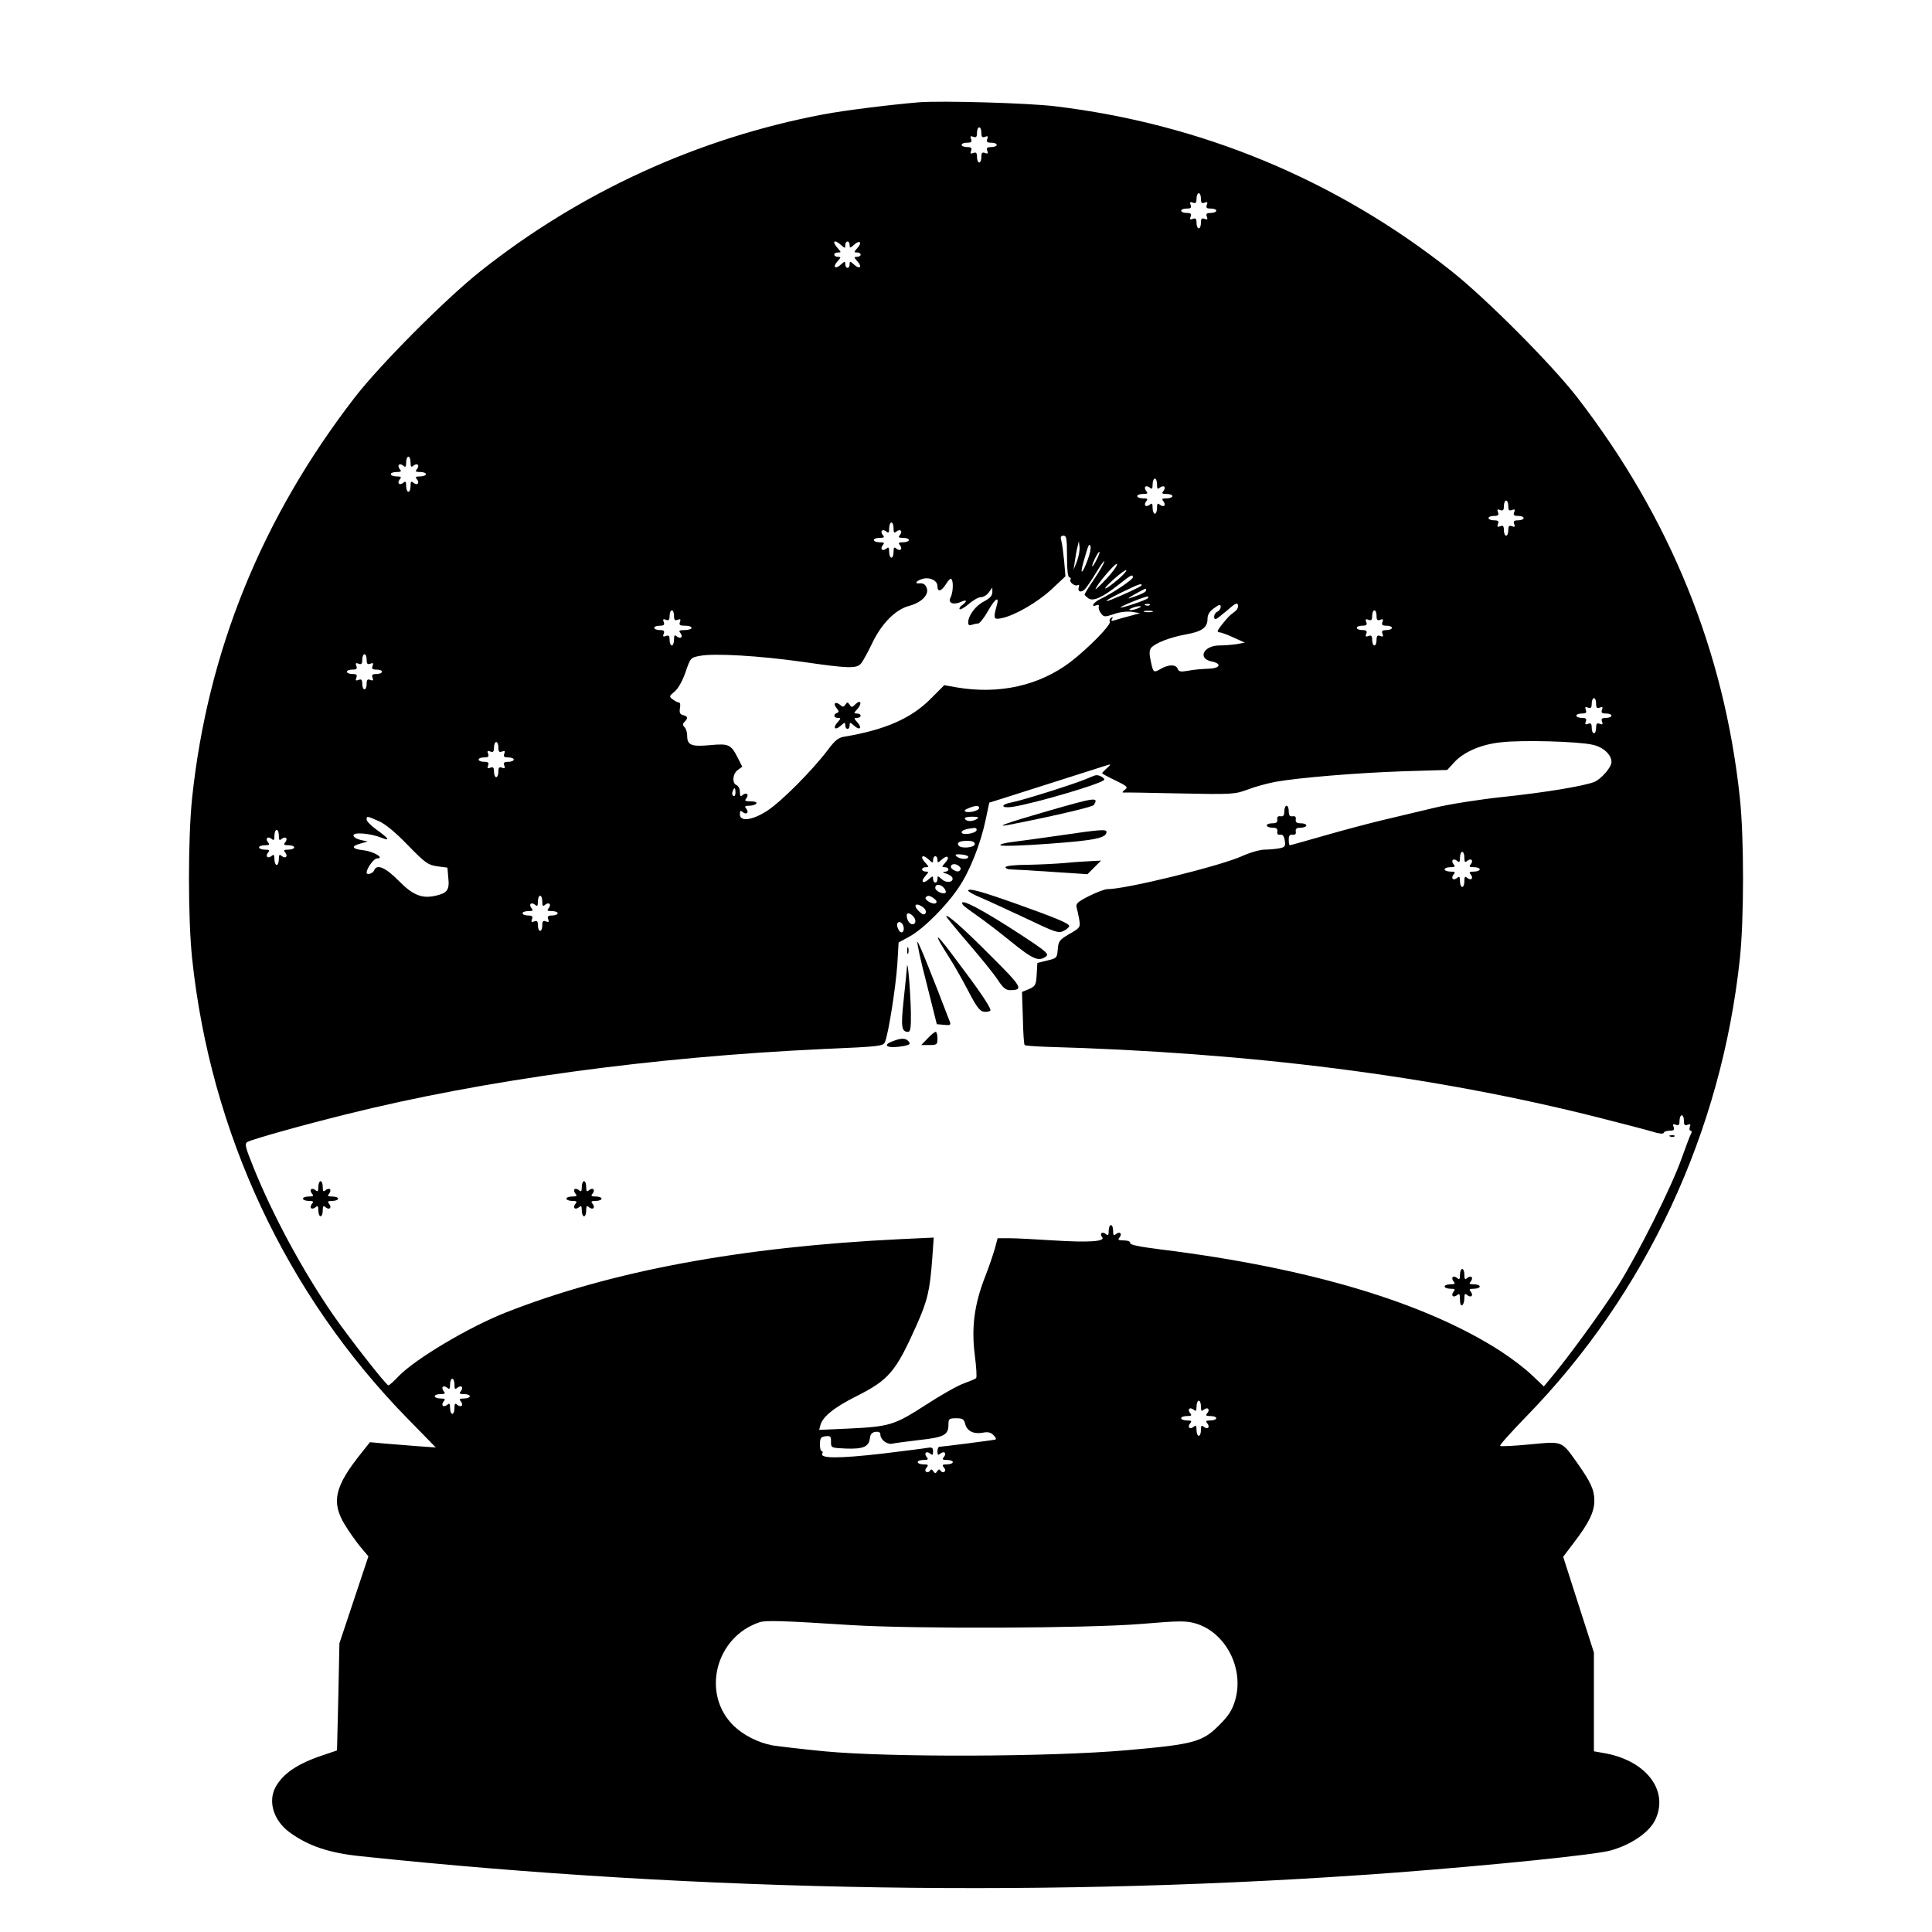 <?xml version="1.0" standalone="no"?>
<!DOCTYPE svg PUBLIC "-//W3C//DTD SVG 20010904//EN"
 "http://www.w3.org/TR/2001/REC-SVG-20010904/DTD/svg10.dtd">
<svg version="1.0" xmlns="http://www.w3.org/2000/svg"
 width="880pt" height="880pt" viewBox="0 0 880 880"
 preserveAspectRatio="xMidYMid meet">
<g transform="translate(0,880) scale(0.1,-0.1)"
fill="#000000" stroke="none">
<path d="M4185 8334 c-131 -11 -340 -37 -435 -55 -570 -108 -1104 -352 -1560
-713 -158 -125 -458 -426 -574 -576 -423 -548 -670 -1155 -741 -1825 -19 -182
-19 -548 0 -730 84 -794 428 -1530 979 -2094 l131 -134 -85 6 c-47 4 -114 9
-150 12 l-65 6 -38 -48 c-123 -153 -139 -224 -77 -327 19 -31 51 -77 71 -101
l37 -44 -66 -198 -66 -198 -5 -244 -6 -244 -65 -22 c-117 -39 -183 -85 -216
-147 -34 -66 -7 -151 65 -204 85 -62 179 -94 325 -109 1559 -164 3177 -189
4705 -75 459 35 917 82 986 101 97 27 179 84 206 143 61 135 -48 271 -241 302
l-40 7 0 225 0 225 -70 218 -70 218 50 66 c68 89 92 139 92 190 0 49 -17 85
-77 170 -74 104 -65 100 -216 86 -72 -7 -133 -10 -136 -7 -4 3 50 63 119 134
546 560 889 1296 973 2087 19 182 19 548 0 729 -71 670 -318 1278 -741 1826
-116 150 -416 451 -574 576 -524 415 -1139 670 -1805 750 -125 15 -517 26
-620 18z m285 -139 c0 -19 4 -23 17 -18 12 5 15 2 10 -10 -5 -13 -1 -17 18
-17 14 0 25 -4 25 -10 0 -5 -11 -10 -25 -10 -19 0 -23 -4 -18 -17 5 -12 2 -15
-10 -10 -13 5 -17 1 -17 -18 0 -14 -4 -25 -10 -25 -5 0 -10 11 -10 25 0 19 -4
23 -17 18 -12 -5 -15 -2 -10 10 5 13 1 17 -18 17 -14 0 -25 5 -25 10 0 6 11
10 25 10 19 0 23 4 18 17 -5 12 -2 15 10 10 13 -5 17 -1 17 18 0 14 5 25 10
25 6 0 10 -11 10 -25z m1000 -300 c0 -19 4 -23 17 -18 12 5 15 2 10 -10 -5
-13 -1 -17 18 -17 14 0 25 -4 25 -10 0 -5 -11 -10 -25 -10 -19 0 -23 -4 -18
-17 5 -12 2 -15 -10 -10 -13 5 -17 1 -17 -18 0 -14 -4 -25 -10 -25 -5 0 -10
11 -10 25 0 19 -4 23 -17 18 -12 -5 -15 -2 -10 10 5 13 1 17 -18 17 -14 0 -25
5 -25 10 0 6 11 10 25 10 19 0 23 4 18 17 -5 12 -2 15 10 10 13 -5 17 -1 17
18 0 14 5 25 10 25 6 0 10 -11 10 -25z m-1638 -212 c17 -15 18 -15 18 0 0 10
5 17 10 17 6 0 10 -7 10 -17 0 -14 2 -14 20 2 26 24 39 11 15 -15 -16 -18 -16
-20 -2 -20 10 0 17 -4 17 -10 0 -5 -7 -10 -17 -10 -14 0 -14 -2 2 -20 24 -26
11 -39 -15 -15 -18 16 -20 16 -20 2 0 -10 -4 -17 -10 -17 -5 0 -10 7 -10 17 0
14 -2 14 -20 -2 -26 -24 -39 -11 -15 15 16 18 16 20 2 20 -10 0 -17 5 -17 10
0 6 7 10 17 10 15 0 15 1 0 18 -30 33 -18 45 15 15z m-1962 -989 c0 -21 3 -24
13 -15 18 14 30 2 16 -16 -9 -10 -6 -13 15 -13 14 0 26 -4 26 -10 0 -5 -12
-10 -26 -10 -21 0 -24 -3 -15 -13 14 -18 2 -30 -16 -16 -10 9 -13 6 -13 -15 0
-14 -4 -26 -10 -26 -5 0 -10 12 -10 26 0 21 -3 24 -13 15 -18 -14 -30 -2 -16
16 9 10 6 13 -15 13 -14 0 -26 5 -26 10 0 6 12 10 26 10 21 0 24 3 15 13 -14
18 -2 30 16 16 10 -9 13 -6 13 15 0 14 5 26 10 26 6 0 10 -12 10 -26z m3400
-100 c0 -21 3 -24 13 -15 8 6 17 8 20 4 4 -3 2 -12 -4 -20 -9 -10 -6 -13 15
-13 14 0 26 -4 26 -10 0 -5 -12 -10 -26 -10 -21 0 -24 -3 -15 -13 6 -8 8 -17
4 -20 -3 -4 -12 -2 -20 4 -10 9 -13 6 -13 -15 0 -14 -4 -26 -10 -26 -5 0 -10
12 -10 26 0 21 -3 24 -13 15 -8 -6 -17 -8 -20 -4 -4 3 -2 12 4 20 9 10 6 13
-15 13 -14 0 -26 5 -26 10 0 6 12 10 26 10 21 0 24 3 15 13 -6 8 -8 17 -4 20
3 4 12 2 20 -4 10 -9 13 -6 13 15 0 14 5 26 10 26 6 0 10 -12 10 -26z m1600
-99 c0 -19 4 -23 17 -18 12 5 15 2 10 -10 -5 -13 -1 -17 18 -17 14 0 25 -4 25
-10 0 -5 -11 -10 -25 -10 -19 0 -23 -4 -18 -17 5 -12 2 -15 -10 -10 -13 5 -17
1 -17 -18 0 -14 -4 -25 -10 -25 -5 0 -10 11 -10 25 0 19 -4 23 -17 18 -12 -5
-15 -2 -10 10 5 13 1 17 -18 17 -14 0 -25 5 -25 10 0 6 11 10 25 10 19 0 23 4
18 17 -5 12 -2 15 10 10 13 -5 17 -1 17 18 0 14 5 25 10 25 6 0 10 -11 10 -25z
m-2800 -101 c0 -21 3 -24 13 -15 18 14 30 2 16 -16 -9 -10 -6 -13 15 -13 14 0
26 -4 26 -10 0 -5 -12 -10 -26 -10 -21 0 -24 -3 -15 -13 14 -18 2 -30 -16 -16
-10 9 -13 6 -13 -15 0 -14 -4 -26 -10 -26 -5 0 -10 12 -10 26 0 21 -3 24 -13
15 -18 -14 -30 -2 -16 16 9 10 6 13 -15 13 -14 0 -26 5 -26 10 0 6 12 10 26
10 21 0 24 3 15 13 -14 18 -2 30 16 16 10 -9 13 -6 13 15 0 14 5 26 10 26 6 0
10 -12 10 -26z m790 -129 c0 -60 4 -95 11 -95 5 0 8 -4 5 -9 -8 -12 21 -34 33
-26 6 3 8 0 5 -8 -8 -23 11 -29 29 -9 8 9 32 44 51 76 20 33 36 55 36 49 0 -6
-20 -42 -45 -79 -25 -36 -45 -69 -45 -72 0 -3 8 -10 17 -17 22 -16 64 3 141
64 54 43 62 47 62 31 0 -10 -92 -72 -147 -98 -32 -15 -48 -40 -19 -29 9 4 13
1 11 -6 -3 -7 2 -20 10 -31 13 -17 17 -17 59 -3 28 10 60 13 83 10 l36 -6 -44
-12 c-24 -6 -55 -15 -68 -19 -18 -6 -22 -5 -16 4 5 9 4 11 -4 6 -6 -4 -9 -12
-6 -17 9 -13 -96 -120 -179 -184 -142 -108 -325 -149 -518 -116 l-57 10 -63
-63 c-89 -89 -207 -140 -389 -171 -30 -4 -45 -16 -80 -63 -70 -92 -209 -232
-273 -274 -69 -45 -126 -52 -126 -17 0 17 3 19 13 10 18 -14 30 -2 16 16 -9
10 -6 13 14 13 14 0 29 5 32 10 4 6 -7 10 -26 10 -25 0 -29 3 -20 13 14 18 2
30 -16 16 -10 -9 -13 -6 -13 14 0 14 -7 27 -15 31 -22 8 -18 53 6 69 l20 15
-20 39 c-31 62 -41 67 -127 59 -85 -8 -104 0 -104 43 0 15 -5 32 -12 39 -9 9
-9 15 0 24 17 17 15 25 -7 31 -14 3 -17 11 -14 31 3 14 1 26 -4 26 -5 0 -18 6
-28 14 -18 13 -18 15 9 37 16 14 36 50 49 89 22 64 23 65 67 73 66 12 271 0
468 -28 207 -30 244 -31 264 -7 8 9 31 51 51 93 43 89 105 152 167 169 57 15
93 51 81 82 -6 16 -16 22 -30 21 -29 -4 -18 13 14 21 32 8 65 -9 65 -34 0 -29
18 -24 39 10 10 16 21 27 24 23 11 -10 8 -62 -3 -84 -14 -25 11 -36 46 -21 28
13 32 5 7 -14 -10 -7 -15 -15 -12 -19 4 -3 23 8 42 24 19 17 44 31 55 31 12 0
28 10 36 22 l16 22 0 -22 c0 -15 -11 -27 -37 -41 -39 -19 -73 -65 -73 -96 0
-12 5 -15 16 -11 9 3 22 6 29 6 7 0 27 25 44 55 35 62 55 73 40 23 -15 -55
-13 -61 22 -54 61 12 164 72 228 131 l64 60 -6 70 c-4 38 -9 80 -13 93 -5 16
-2 22 10 22 14 0 16 -14 16 -95z m46 -20 l-16 -40 6 40 c3 22 8 51 12 65 l6
25 3 -25 c2 -14 -3 -43 -11 -65z m49 7 c-25 -68 -38 -75 -20 -12 23 81 26 87
32 72 3 -8 -3 -35 -12 -60z m40 -1 c-21 -43 -29 -39 -8 4 9 19 18 33 21 31 2
-2 -4 -18 -13 -35z m46 -86 c-28 -30 -51 -51 -51 -49 0 15 94 126 98 115 2 -6
-19 -36 -47 -66z m54 -2 c-64 -55 -86 -59 -25 -4 30 27 57 47 60 44 3 -3 -13
-21 -35 -40z m105 -29 c0 -5 -82 -43 -140 -66 -45 -17 -10 6 58 38 70 34 82
38 82 28z m20 -23 c0 -8 -18 -17 -75 -36 -11 -3 0 5 25 19 53 29 50 28 50 17z
m8 -36 c-8 -9 -120 -46 -124 -42 -5 4 119 54 125 50 2 -2 2 -5 -1 -8z m396
-61 c-22 -16 -26 -19 -60 -61 -19 -24 -22 -33 -11 -33 8 0 38 -11 66 -24 l51
-23 -37 -7 c-21 -3 -56 -6 -79 -6 -72 0 -101 -60 -35 -73 49 -10 38 -32 -16
-33 -27 -1 -67 -4 -90 -9 -35 -6 -44 -5 -49 9 -8 20 -40 20 -74 1 -36 -21 -37
-20 -48 32 -8 35 -7 51 1 62 19 22 86 48 157 61 74 13 100 31 100 71 0 19 9
34 30 49 25 18 30 19 30 5 0 -8 -7 -18 -15 -21 -15 -6 -21 -34 -7 -34 4 1 27
19 52 40 36 32 46 37 49 23 2 -9 -5 -22 -15 -29z m-387 30 c-3 -3 -12 -4 -19
-1 -8 3 -5 6 6 6 11 1 17 -2 13 -5z m-52 -14 c-11 -5 -27 -9 -35 -9 -9 0 -8 4
5 9 11 5 27 9 35 9 9 0 8 -4 -5 -9z m-2115 -35 c0 -19 4 -23 17 -18 12 5 15 2
10 -10 -5 -14 0 -17 23 -17 17 0 30 -4 30 -10 0 -5 -14 -10 -31 -10 -25 0 -29
-3 -20 -13 14 -18 2 -30 -16 -16 -10 9 -13 6 -13 -15 0 -14 -4 -26 -10 -26 -5
0 -10 11 -10 25 0 19 -4 23 -17 18 -12 -5 -15 -2 -10 10 5 13 1 17 -18 17 -14
0 -25 5 -25 10 0 6 11 10 25 10 19 0 23 4 18 17 -5 12 -2 15 10 10 13 -5 17
-1 17 18 0 14 5 25 10 25 6 0 10 -11 10 -25z m2178 18 c-10 -2 -26 -2 -35 0
-10 3 -2 5 17 5 19 0 27 -2 18 -5z m1022 -18 c0 -19 4 -23 17 -18 12 5 15 2
10 -10 -5 -13 -1 -17 18 -17 14 0 25 -4 25 -10 0 -5 -11 -10 -25 -10 -19 0
-23 -4 -18 -17 5 -12 2 -15 -10 -10 -13 5 -17 1 -17 -18 0 -14 -4 -25 -10 -25
-5 0 -10 11 -10 25 0 19 -4 23 -17 18 -12 -5 -15 -2 -10 10 5 13 1 17 -18 17
-14 0 -25 5 -25 10 0 6 11 10 25 10 19 0 23 4 18 17 -5 12 -2 15 10 10 13 -5
17 -1 17 18 0 14 5 25 10 25 6 0 10 -11 10 -25z m-4600 -200 c0 -19 4 -23 17
-18 12 5 15 2 10 -10 -5 -13 -1 -17 18 -17 14 0 25 -4 25 -10 0 -5 -11 -10
-25 -10 -19 0 -23 -4 -18 -17 5 -12 2 -15 -10 -10 -13 5 -17 1 -17 -18 0 -14
-4 -25 -10 -25 -5 0 -10 11 -10 25 0 19 -4 23 -17 18 -12 -5 -15 -2 -10 10 5
13 1 17 -18 17 -14 0 -25 5 -25 10 0 6 11 10 25 10 19 0 23 4 18 17 -5 12 -2
15 10 10 13 -5 17 -1 17 18 0 14 5 25 10 25 6 0 10 -11 10 -25z m5600 -200 c0
-19 4 -23 17 -18 12 5 15 2 10 -10 -5 -13 -1 -17 18 -17 14 0 25 -4 25 -10 0
-5 -11 -10 -25 -10 -19 0 -23 -4 -18 -17 5 -12 2 -15 -10 -10 -13 5 -17 1 -17
-18 0 -14 -4 -25 -10 -25 -5 0 -10 11 -10 25 0 19 -4 23 -17 18 -12 -5 -15 -2
-10 10 5 13 1 17 -18 17 -14 0 -25 5 -25 10 0 6 11 10 25 10 19 0 23 4 18 17
-5 12 -2 15 10 10 13 -5 17 -1 17 18 0 14 5 25 10 25 6 0 10 -11 10 -25z m-17
-187 c49 -10 87 -45 87 -79 0 -24 -47 -78 -79 -91 -50 -19 -225 -48 -415 -68
-105 -11 -245 -33 -311 -49 -66 -16 -172 -41 -235 -56 -63 -15 -184 -47 -267
-71 -84 -24 -155 -44 -158 -44 -3 0 -5 11 -5 25 0 19 5 25 18 23 11 -2 16 3
14 15 -2 12 4 17 23 17 14 0 25 5 25 10 0 6 -11 10 -25 10 -19 0 -25 5 -23 18
2 11 -3 16 -14 14 -13 -2 -18 4 -18 23 0 14 -4 25 -10 25 -5 0 -10 -11 -10
-25 0 -19 -5 -25 -17 -23 -12 2 -17 -3 -15 -14 2 -13 -4 -18 -23 -18 -14 0
-25 -4 -25 -10 0 -5 11 -10 25 -10 19 0 25 -5 23 -17 -2 -12 3 -17 13 -15 12
2 18 -7 21 -27 4 -26 1 -30 -25 -35 -16 -3 -47 -6 -67 -6 -21 0 -69 -14 -106
-31 -103 -45 -524 -149 -610 -149 -11 0 -49 -14 -83 -31 -53 -27 -62 -35 -57
-53 3 -11 9 -37 12 -56 5 -34 4 -36 -45 -64 -46 -27 -50 -33 -53 -70 -3 -39
-5 -41 -48 -51 l-45 -11 -3 -53 c-3 -48 -6 -53 -35 -66 l-32 -13 4 -119 c1
-65 5 -120 8 -123 2 -3 46 -6 96 -8 932 -26 1766 -132 2517 -322 107 -27 218
-56 245 -64 30 -10 51 -12 53 -6 2 6 14 10 28 10 18 0 22 4 17 17 -5 12 -2 15
10 10 13 -5 17 -1 17 18 0 14 5 25 10 25 6 0 10 -11 10 -25 0 -19 4 -23 17
-18 12 5 15 2 10 -10 -3 -9 -2 -17 3 -17 6 0 7 -7 1 -17 -5 -10 -23 -58 -41
-108 -46 -131 -196 -430 -288 -578 -72 -114 -232 -334 -311 -427 l-29 -35 -55
52 c-30 29 -92 76 -138 106 -343 223 -874 382 -1552 466 -96 12 -141 21 -139
29 1 7 -11 12 -29 12 -25 0 -29 3 -20 13 14 18 2 30 -16 16 -10 -9 -13 -6 -13
15 0 14 -4 26 -10 26 -5 0 -10 -12 -10 -26 0 -21 -3 -24 -13 -15 -17 14 -30 2
-17 -14 17 -20 -61 -25 -221 -15 -79 5 -169 10 -199 10 l-56 0 -12 -45 c-7
-25 -27 -85 -46 -133 -48 -123 -62 -229 -46 -354 7 -55 10 -102 6 -105 -3 -4
-28 -14 -55 -24 -27 -9 -105 -53 -174 -98 -143 -92 -163 -99 -352 -108 l-134
-6 6 22 c10 38 63 81 165 132 147 74 178 111 272 321 51 115 61 158 72 302 l7
99 -149 -7 c-727 -35 -1320 -145 -1802 -335 -169 -67 -409 -210 -487 -290 -21
-23 -42 -41 -46 -41 -10 0 -177 214 -251 320 -140 203 -274 452 -362 669 -40
99 -43 112 -28 120 25 13 242 74 447 125 632 158 1399 262 2179 298 255 11
269 13 277 32 16 38 49 250 56 352 l6 101 51 28 c63 35 167 139 223 223 50 74
99 197 122 306 l17 80 70 22 c67 21 436 139 471 150 14 4 13 1 -4 -14 -13 -11
-23 -22 -23 -24 0 -2 27 -17 61 -33 54 -26 58 -31 43 -42 -10 -7 -14 -13 -8
-13 5 1 121 -1 258 -4 241 -5 250 -4 310 18 33 13 90 28 126 35 108 19 373 41
584 48 l198 6 31 34 c44 48 124 83 215 92 93 11 349 4 415 -11z m-4983 -13 c0
-19 4 -23 17 -18 12 5 15 2 10 -10 -5 -13 -1 -17 18 -17 14 0 25 -4 25 -10 0
-5 -11 -10 -25 -10 -19 0 -23 -4 -18 -17 5 -12 2 -15 -10 -10 -13 5 -17 1 -17
-18 0 -14 -4 -25 -10 -25 -5 0 -10 11 -10 25 0 19 -4 23 -17 18 -12 -5 -15 -2
-10 10 5 13 1 17 -18 17 -14 0 -25 5 -25 10 0 6 11 10 25 10 19 0 23 4 18 17
-5 12 -2 15 10 10 13 -5 17 -1 17 18 0 14 5 25 10 25 6 0 10 -11 10 -25z
m1080 -206 c0 -11 -4 -18 -10 -14 -5 3 -7 12 -3 20 7 21 13 19 13 -6z m1110
-69 c0 -12 -44 -24 -62 -17 -8 3 -4 9 12 15 32 14 50 14 50 2z m-2735 -60 c30
-13 75 -50 133 -110 80 -82 92 -90 134 -96 l46 -6 4 -47 c6 -55 -5 -69 -58
-81 -62 -14 -103 2 -169 69 -60 61 -100 77 -111 46 -6 -14 -34 -22 -34 -10 0
20 33 65 47 65 38 0 -15 32 -61 37 -54 6 -59 19 -13 31 l32 9 -32 7 c-18 4
-33 13 -33 21 0 16 79 9 128 -11 42 -17 33 -3 -23 37 -25 18 -45 38 -45 46 0
17 0 17 55 -7z m2725 10 c-20 -13 -47 -13 -55 0 -4 6 9 10 32 10 28 0 34 -3
23 -10z m-2 -52 c-5 -15 -68 -24 -68 -9 0 9 21 16 58 20 8 0 12 -5 10 -11z
m-3178 -24 c0 -21 3 -24 13 -15 18 14 30 2 16 -16 -9 -10 -6 -13 15 -13 14 0
26 -4 26 -10 0 -5 -12 -10 -26 -10 -21 0 -24 -3 -15 -13 14 -18 2 -30 -16 -16
-10 9 -13 6 -13 -15 0 -14 -4 -26 -10 -26 -5 0 -10 12 -10 26 0 21 -3 24 -13
15 -18 -14 -30 -2 -16 16 9 10 6 13 -15 13 -14 0 -26 5 -26 10 0 6 12 10 26
10 21 0 24 3 15 13 -14 18 -2 30 16 16 10 -9 13 -6 13 15 0 14 5 26 10 26 6 0
10 -12 10 -26z m3170 -39 c0 -16 -64 -22 -74 -6 -9 14 5 21 41 21 23 0 33 -5
33 -15z m2230 -61 c0 -21 3 -24 13 -15 18 14 30 2 16 -16 -9 -10 -6 -13 15
-13 14 0 26 -4 26 -10 0 -5 -12 -10 -26 -10 -21 0 -24 -3 -15 -13 14 -18 2
-30 -16 -16 -10 9 -13 6 -13 -15 0 -14 -4 -26 -10 -26 -5 0 -10 12 -10 26 0
21 -3 24 -13 15 -18 -14 -30 -2 -16 16 9 10 6 13 -15 13 -14 0 -26 5 -26 10 0
6 12 10 26 10 21 0 24 3 15 13 -14 18 -2 30 16 16 10 -9 13 -6 13 15 0 14 5
26 10 26 6 0 10 -12 10 -26z m-2260 1 c-6 -12 -41 -8 -55 6 -7 7 1 9 25 7 19
-2 33 -7 30 -13z m-178 -12 c17 -15 18 -15 18 0 0 10 5 17 10 17 6 0 10 -7 10
-17 0 -14 2 -14 20 2 26 24 39 11 15 -15 -16 -18 -16 -20 -2 -20 23 0 22 -20
0 -21 -12 -1 -10 -3 6 -8 14 -4 26 -12 29 -19 7 -21 -28 -26 -48 -7 -18 16
-20 17 -20 2 0 -10 -4 -17 -10 -17 -5 0 -10 7 -10 17 0 14 -2 14 -20 -2 -26
-24 -39 -11 -15 15 16 18 16 20 2 20 -10 0 -17 5 -17 10 0 6 7 10 17 10 15 0
15 1 0 18 -10 10 -17 22 -17 25 0 12 13 8 32 -10z m143 -44 c-8 -11 -16 -11
-34 0 -22 14 -4 33 20 21 11 -6 17 -15 14 -21z m-75 -84 c7 -9 10 -18 7 -21
-10 -10 -47 7 -47 22 0 19 24 18 40 -1z m-1830 -61 c0 -21 3 -24 13 -15 18 14
30 2 16 -16 -9 -10 -6 -13 15 -13 14 0 26 -4 26 -10 0 -5 -11 -10 -25 -10 -19
0 -23 -4 -18 -17 5 -12 2 -15 -10 -10 -13 5 -17 1 -17 -18 0 -14 -4 -25 -10
-25 -5 0 -10 11 -10 25 0 19 -4 23 -17 18 -12 -5 -15 -2 -10 10 5 13 1 17 -18
17 -14 0 -25 5 -25 10 0 6 12 10 26 10 21 0 24 3 15 13 -14 18 -2 30 16 16 10
-9 13 -6 13 15 0 14 5 26 10 26 6 0 10 -12 10 -26z m1785 13 c12 -10 14 -16 7
-21 -14 -8 -55 17 -45 27 9 10 17 9 38 -6z m-50 -40 c10 -8 15 -19 11 -26 -6
-9 -13 -8 -27 5 -33 30 -20 47 16 21z m-47 -39 c16 -16 15 -38 -2 -38 -13 0
-26 20 -26 41 0 13 14 11 28 -3z m-44 -44 c7 -18 -1 -37 -13 -29 -5 2 -11 14
-14 25 -6 24 18 28 27 4z m-2044 -2090 c0 -21 3 -24 13 -15 8 6 17 8 20 4 4
-3 2 -12 -4 -20 -9 -10 -6 -13 15 -13 14 0 26 -4 26 -10 0 -5 -12 -10 -26 -10
-21 0 -24 -3 -15 -13 14 -18 2 -30 -16 -16 -10 9 -13 6 -13 -15 0 -14 -4 -26
-10 -26 -5 0 -10 12 -10 26 0 21 -3 24 -13 15 -18 -14 -30 -2 -16 16 9 10 6
13 -15 13 -14 0 -26 5 -26 10 0 6 12 10 26 10 21 0 24 3 15 13 -6 8 -8 17 -4
20 3 4 12 2 20 -4 10 -9 13 -6 13 15 0 14 5 26 10 26 6 0 10 -12 10 -26z
m3400 -100 c0 -21 3 -24 13 -15 18 14 30 2 16 -16 -9 -10 -6 -13 15 -13 14 0
26 -4 26 -10 0 -5 -12 -10 -26 -10 -21 0 -24 -3 -15 -13 14 -18 2 -30 -16 -16
-10 9 -13 6 -13 -15 0 -14 -4 -26 -10 -26 -5 0 -10 12 -10 26 0 21 -3 24 -13
15 -18 -14 -30 -2 -16 16 9 10 6 13 -15 13 -14 0 -26 5 -26 10 0 6 12 10 26
10 21 0 24 3 15 13 -14 18 -2 30 16 16 10 -9 13 -6 13 15 0 14 5 26 10 26 6 0
10 -12 10 -26z m-1074 -79 c8 -33 38 -48 79 -41 24 5 38 2 50 -11 10 -9 14
-18 9 -20 -10 -3 -244 -33 -256 -33 -4 0 -8 -10 -8 -21 0 -17 3 -19 13 -10 18
14 30 2 16 -16 -9 -10 -6 -13 15 -13 14 0 26 -4 26 -10 0 -5 -12 -10 -26 -10
-22 0 -24 -3 -15 -14 8 -9 8 -16 2 -20 -5 -4 -13 -1 -17 5 -4 8 -9 7 -15 -2
-8 -12 -10 -12 -18 0 -6 9 -11 10 -15 2 -4 -6 -12 -9 -17 -5 -6 4 -6 11 2 20
9 11 7 14 -15 14 -14 0 -26 5 -26 10 0 6 12 10 26 10 21 0 24 3 15 13 -14 18
-2 30 16 16 10 -9 13 -7 13 10 0 17 -5 20 -27 16 -16 -3 -107 -14 -203 -26
-202 -23 -290 -23 -274 2 3 5 1 9 -3 9 -5 0 -9 15 -8 33 0 27 4 32 25 35 22 3
26 -1 25 -25 0 -28 1 -28 67 -31 79 -3 105 8 110 45 2 20 9 29 26 31 14 2 22
-2 22 -12 0 -23 29 -46 53 -42 12 3 68 10 125 17 112 12 132 23 132 70 0 26 3
29 35 29 29 0 36 -4 41 -25z m-521 -917 c290 -18 1075 -15 1321 5 178 15 207
15 251 2 136 -41 221 -205 179 -349 -13 -44 -29 -70 -69 -110 -79 -81 -117
-91 -424 -118 -352 -31 -1084 -33 -1378 -5 -104 10 -211 23 -237 27 -66 13
-131 46 -176 89 -149 145 -84 405 118 472 26 9 107 7 415 -13z"/>
<path d="M3897 5593 c-15 -16 -19 -16 -27 -3 -9 13 -11 13 -19 1 -8 -12 -12
-13 -25 -1 -22 17 -33 5 -15 -16 11 -13 11 -18 2 -21 -19 -7 -16 -23 4 -23 14
0 14 -2 -2 -20 -24 -26 -11 -39 15 -15 18 16 20 16 20 2 0 -10 5 -17 10 -17 6
0 10 7 10 17 0 14 2 14 20 -2 26 -24 39 -11 15 15 -16 18 -16 20 -2 20 10 0
17 5 17 10 0 6 -7 10 -17 10 -15 0 -15 2 1 19 24 26 17 47 -7 24z"/>
<path d="M4950 5253 c-47 -21 -297 -100 -343 -108 -53 -10 -47 -28 6 -20 106
17 417 109 417 124 0 9 -25 22 -38 20 -4 0 -23 -8 -42 -16z"/>
<path d="M4766 5104 c-177 -51 -242 -74 -171 -61 177 34 381 81 387 90 24 38
9 36 -216 -29z"/>
<path d="M4830 4995 c-85 -12 -184 -26 -218 -30 -35 -4 -60 -11 -55 -15 4 -5
105 -2 222 7 208 15 261 26 261 54 0 13 -34 10 -210 -16z"/>
<path d="M4860 4870 c-41 -4 -121 -8 -177 -9 -61 0 -103 -5 -103 -11 0 -5 10
-10 23 -10 12 0 96 -5 186 -11 l164 -11 31 31 31 31 -40 -2 c-22 -1 -74 -4
-115 -8z"/>
<path d="M4410 4743 c0 -4 26 -19 58 -32 31 -13 123 -56 205 -94 136 -65 149
-69 172 -57 14 7 25 17 25 22 0 12 -61 37 -243 102 -163 58 -217 72 -217 59z"/>
<path d="M4385 4680 c3 -6 32 -27 63 -49 31 -21 102 -75 157 -120 100 -81 126
-92 159 -68 15 11 4 22 -106 94 -181 119 -295 179 -273 143z"/>
<path d="M4310 4626 c0 -3 46 -59 101 -123 56 -65 116 -139 133 -165 23 -36
37 -48 56 -48 64 0 56 14 -88 157 -127 128 -202 193 -202 179z"/>
<path d="M4281 4508 c7 -12 28 -47 48 -78 19 -30 56 -95 82 -145 35 -68 52
-91 69 -93 12 -2 26 0 31 5 6 6 -39 75 -111 171 -111 151 -147 193 -119 140z"/>
<path d="M4220 4323 l47 -188 33 -3 c28 -3 32 -1 26 15 -83 217 -142 363 -147
363 -4 0 14 -84 41 -187z"/>
<path d="M4132 4470 c0 -14 2 -19 5 -12 2 6 2 18 0 25 -3 6 -5 1 -5 -13z"/>
<path d="M4131 4395 c-1 -16 -8 -84 -15 -150 -13 -121 -10 -145 20 -145 11 0
14 19 13 88 -2 100 -15 252 -18 207z"/>
<path d="M4225 4070 l-29 -30 37 0 c34 0 37 2 37 30 0 17 -4 30 -8 30 -5 0
-21 -13 -37 -30z"/>
<path d="M4068 4058 c-58 -21 -21 -36 51 -22 25 5 29 9 20 20 -13 16 -33 17
-71 2z"/>
<path d="M7608 3623 c7 -3 16 -2 19 1 4 3 -2 6 -13 5 -11 0 -14 -3 -6 -6z"/>
<path d="M1450 3394 c0 -21 -3 -24 -13 -15 -18 14 -30 2 -16 -16 9 -10 6 -13
-15 -13 -14 0 -26 -4 -26 -10 0 -5 12 -10 26 -10 21 0 24 -3 15 -13 -14 -18
-2 -30 16 -16 10 9 13 6 13 -15 0 -14 5 -26 10 -26 6 0 10 12 10 26 0 21 3 24
13 15 18 -14 30 -2 16 16 -9 10 -6 13 15 13 14 0 26 5 26 10 0 6 -12 10 -26
10 -21 0 -24 3 -15 13 14 18 2 30 -16 16 -10 -9 -13 -6 -13 15 0 14 -4 26 -10
26 -5 0 -10 -12 -10 -26z"/>
<path d="M2650 3394 c0 -21 -3 -24 -13 -15 -8 6 -17 8 -20 4 -4 -3 -2 -12 4
-20 9 -10 6 -13 -15 -13 -14 0 -26 -4 -26 -10 0 -5 12 -10 26 -10 21 0 24 -3
15 -13 -14 -18 -2 -30 16 -16 10 9 13 6 13 -15 0 -14 5 -26 10 -26 6 0 10 12
10 26 0 21 3 24 13 15 18 -14 30 -2 16 16 -9 10 -6 13 15 13 14 0 26 5 26 10
0 6 -12 10 -26 10 -21 0 -24 3 -15 13 14 18 2 30 -16 16 -10 -9 -13 -6 -13 15
0 14 -4 26 -10 26 -5 0 -10 -12 -10 -26z"/>
<path d="M6650 2994 c0 -21 -3 -24 -13 -15 -18 14 -30 2 -16 -16 9 -10 6 -13
-15 -13 -14 0 -26 -4 -26 -10 0 -5 12 -10 26 -10 21 0 24 -3 15 -13 -14 -18
-2 -30 16 -16 10 9 13 5 13 -20 0 -19 4 -30 10 -26 6 3 10 18 10 32 0 20 3 23
13 14 18 -14 30 -2 16 16 -9 10 -6 13 15 13 14 0 26 5 26 10 0 6 -12 10 -26
10 -21 0 -24 3 -15 13 14 18 2 30 -16 16 -10 -9 -13 -6 -13 15 0 14 -4 26 -10
26 -5 0 -10 -12 -10 -26z"/>
</g>
</svg>
